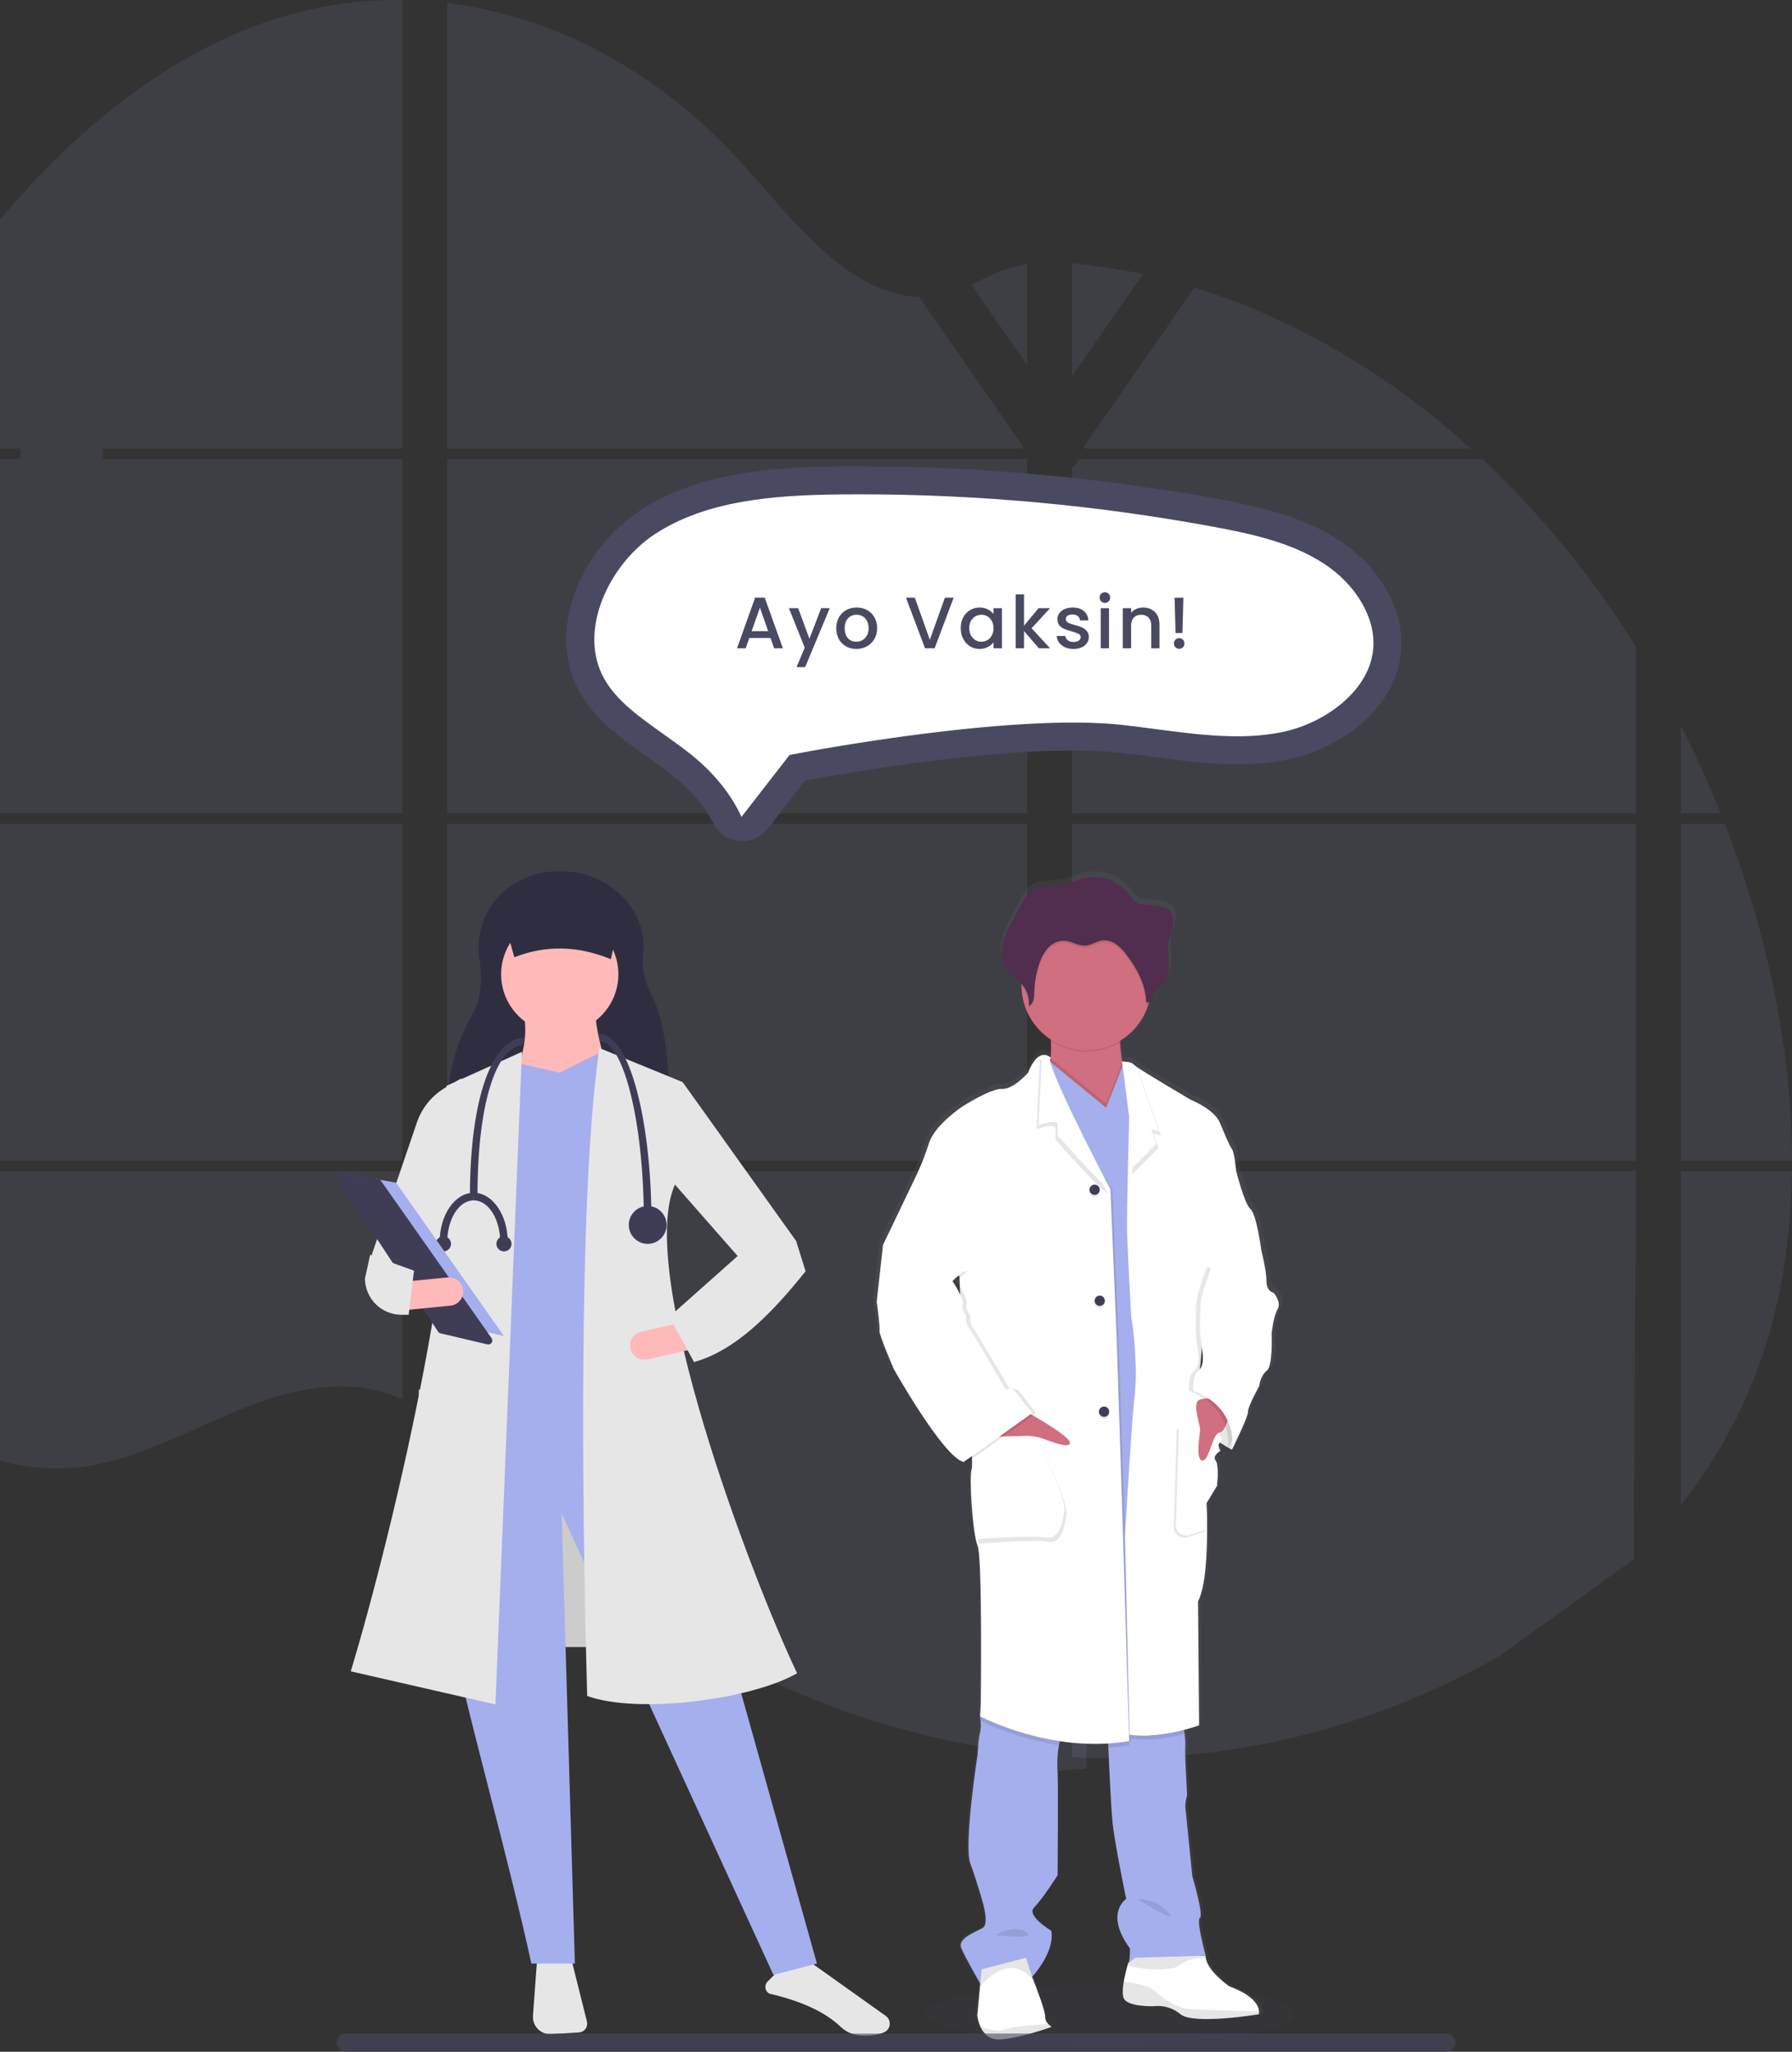 <svg width="788" height="902" viewBox="0 0 788 902" fill="none" xmlns="http://www.w3.org/2000/svg">
<rect x="0" y="0" width="788" height="902" fill="#333333" stroke="none"/>
<path opacity="0.1" d="M0 362.162V510.294H176.916V362.162H0ZM0 514.877V642.095C1.012 642.363 2.008 642.631 3.012 642.856C4.358 643.198 5.713 643.509 7.093 643.776L7.909 643.926C8.447 644.044 8.994 644.141 9.541 644.226C10.904 644.483 12.267 644.676 13.622 644.847C14.259 644.933 14.92 644.997 15.565 645.072L17.14 645.222C17.997 645.308 18.846 645.372 19.695 645.415C20.217 645.415 20.739 645.469 21.27 645.49C21.8 645.511 22.086 645.49 22.51 645.49H24.053C24.755 645.49 25.457 645.49 26.151 645.49H27.048C27.75 645.49 28.452 645.49 29.146 645.404H29.187C29.676 645.404 30.158 645.404 30.648 645.329C30.786 645.34 30.925 645.34 31.064 645.329C31.472 645.329 31.88 645.329 32.272 645.265C32.364 645.255 32.457 645.255 32.549 645.265C33.455 645.19 34.369 645.094 35.292 644.987C36.214 644.88 37.087 644.751 38.01 644.623L39.862 644.323C47.433 642.932 54.92 640.842 62.267 638.069C78.778 632.029 94.914 623.58 111.417 617.401C132.736 609.423 156.307 605.493 176.908 615.206V514.877H0ZM176.916 197.228V0.018C157.549 -0.262 138.234 2.707 119.44 8.853C74.64 23.62 34.41 55.649 0 96.556V197.217H8.905V201.79H0V357.578H176.916V201.79H45.331V197.206L176.916 197.228ZM404.206 130.609C393.123 130.095 382.104 125.501 372.13 118.38C353.081 104.791 337.851 83.781 320.841 66.069C285.501 29.156 241.672 6.872 196.708 1.346V197.228H449.243L449.872 196.36L404.206 130.609ZM427.215 125.255L451.61 160.39V116.014C443.399 117.374 436.25 120.533 427.215 125.212V125.255ZM451.61 673.686V514.877H399.587C399.456 514.202 399.309 513.517 399.146 512.832C399.301 513.517 399.44 514.202 399.579 514.877H196.708V629.716C198.634 631.59 200.536 633.571 202.421 635.563C204.456 637.748 206.478 639.957 208.486 642.192L210.51 644.387C211.481 645.458 212.469 646.529 213.448 647.546C215.412 649.623 217.39 651.68 219.382 653.714C220.378 654.742 221.379 655.752 222.385 656.745C238.327 672.73 255.142 687.158 272.695 699.911C276.629 702.792 280.604 705.565 284.603 708.274C287.264 710.073 289.943 711.837 292.642 713.564C296.691 716.156 300.772 718.655 304.885 721.06C342.81 743.396 382.913 758.72 424.048 766.594C433.178 768.357 442.349 769.749 451.561 770.77V673.664H452.377L451.61 673.686ZM196.708 201.79V357.578H451.61V201.79H196.708ZM196.708 362.14V510.294H451.61V362.162L196.708 362.14ZM471.395 115.799V165.38L502.524 120.543C492.207 118.309 481.831 116.728 471.395 115.799ZM471.395 362.162V510.294H719.31V362.162H471.395ZM718.437 685.433L719.31 514.877H471.395V772.494C487.363 773.365 503.356 773.111 519.304 771.734H519.582C527.2 771.091 534.782 770.177 542.329 768.992H542.5C582.775 762.841 622.154 749.04 659.402 728.021L718.437 685.433ZM767.138 386.492C766.197 383.636 765.231 380.78 764.241 377.925C762.396 372.57 760.454 367.366 758.446 362.172H739.102V510.294H788C787.959 468.337 779.863 425.503 767.138 386.492ZM739.102 514.877V661.585C752.871 644.269 764.518 624.448 772.892 601.788C782.972 574.492 787.584 544.958 787.967 514.866L739.102 514.877ZM739.102 318.995V357.546H756.634C751.32 344.294 745.467 331.425 739.102 318.995ZM570.969 144.873C569.679 144.22 568.382 143.567 567.084 142.946C553.401 136.311 539.417 130.796 525.214 126.433L477.565 195.032L476.634 196.35L477.247 197.217H646.833C623.213 175.892 597.746 158.321 570.969 144.873ZM651.812 201.79H474.871L471.395 205.955V357.578H501.879H719.31V284.117C699.649 252.923 676.957 225.244 651.812 201.79Z" fill="#A5AFED"/>
<path d="M285.396 610.864H184.145V724.082H285.396V610.864Z" fill="#CCCCCC"/>
<path d="M236.105 862.366L234.366 886.146C234.287 887.223 234.439 888.303 234.813 889.316C235.186 890.329 235.771 891.25 236.53 892.018C237.288 892.786 238.202 893.383 239.21 893.769C240.218 894.154 241.297 894.32 242.374 894.255L254.588 893.515C255.154 893.481 255.706 893.322 256.204 893.051C256.701 892.779 257.133 892.401 257.468 891.944C257.804 891.487 258.034 890.961 258.143 890.405C258.252 889.848 258.238 889.275 258.1 888.725L251.32 861.605L236.105 862.366Z" fill="#E6E6E6"/>
<path d="M338.273 876.428C352.648 879.791 362.917 884.571 369.663 891.04C372.066 893.326 375.209 894.674 378.522 894.837C382.753 895.06 386.212 894.585 388.812 893.424H388.812C389.478 893.13 390.053 892.664 390.478 892.073C390.903 891.482 391.162 890.788 391.228 890.064C391.307 889.327 391.187 888.583 390.882 887.909C390.576 887.235 390.096 886.654 389.49 886.228L355.396 861.97L340.914 867.763L337.536 871.141C337.17 871.507 336.894 871.953 336.73 872.443C336.566 872.934 336.517 873.456 336.589 873.968C336.66 874.48 336.849 874.969 337.141 875.396C337.434 875.823 337.821 876.176 338.273 876.428H338.273Z" fill="#E6E6E6"/>
<path d="M294.033 488.161L196.58 487.258C196.825 473.064 200.128 459.126 207.347 446.653C212.088 438.461 211.985 429.546 210.843 422.036C209.079 410.445 213.18 398.586 222.291 391.208C229.253 385.56 238.041 382.652 246.998 383.033L248.891 383.112C255.055 383.368 261.055 385.169 266.342 388.348C271.628 391.528 276.032 395.985 279.147 401.31C282.313 406.994 283.59 413.538 282.793 419.996C282.176 426.072 283.654 432.21 287.111 438.407C293.075 452.014 294.367 469.425 294.033 488.161Z" fill="#2F2E41"/>
<path d="M359.235 863.235L340.109 868.224L246.972 665.32L252.793 863.235H233.667C213.23 770.121 176.331 662.659 192.92 628.731L291.877 622.91L359.235 863.235Z" fill="#A5AFED"/>
<path d="M246.14 454.1C260.377 454.1 271.919 442.559 271.919 428.322C271.919 414.084 260.377 402.543 246.14 402.543C231.903 402.543 220.361 414.084 220.361 428.322C220.361 442.559 231.903 454.1 246.14 454.1Z" fill="#FFB9B9"/>
<path d="M268.593 475.721L226.183 473.227C230.339 463.687 231.999 454.501 230.34 445.785H261.94C261.869 452.477 265.199 464.054 268.593 475.721Z" fill="#FFB9B9"/>
<path d="M295.203 630.394L202.067 637.047L211.63 471.979L227.846 467.406L246.14 471.563L264.435 462.416L276.077 466.574L295.203 630.394Z" fill="#A5AFED"/>
<path d="M217.866 749.309L154.251 734.757C173.167 672.028 207.246 528.525 196.246 477.385L229.508 462.416L217.866 749.309Z" fill="#E6E6E6"/>
<path d="M187.098 568.026L162.982 553.058L183.549 492.823C185.843 486.607 190.236 481.389 195.97 478.069L202.898 474.058L198.74 534.763L187.098 568.026Z" fill="#E6E6E6"/>
<path d="M350.504 735.588C330.425 747.205 280.236 753.68 258.199 745.567C256.577 688.891 253.397 528.577 263.604 460.753L300.193 475.721L296.867 520.626C279.374 559.04 330.169 692.836 350.504 735.588Z" fill="#E6E6E6"/>
<path d="M347.593 560.542L325.14 553.058L295.203 518.963L300.193 475.721L350.087 545.574L347.593 560.542Z" fill="#E6E6E6"/>
<path d="M277.226 592.91C277.594 594.522 278.585 595.922 279.984 596.804C281.382 597.687 283.074 597.978 284.687 597.615L303.746 593.299L300.991 581.133L281.932 585.449C280.319 585.814 278.917 586.806 278.034 588.205C277.152 589.604 276.861 591.296 277.226 592.91Z" fill="#FFB9B9"/>
<path d="M268.593 421.669C254.274 415.781 240.132 415.355 226.182 420.837L220.361 400.048H273.582L268.593 421.669Z" fill="#2F2E41"/>
<path d="M294.371 578.837L305.182 598.794C323.365 593.723 339.123 577.735 354.244 558.879L350.087 545.574L324.308 552.226L294.371 578.837Z" fill="#E6E6E6"/>
<path d="M286.472 537.674H283.145C283.145 490.628 273.459 457.843 264.019 457.843L263.188 454.516C271.653 454.516 277.05 468.161 280.087 479.608C284.204 495.127 286.472 515.748 286.472 537.674Z" fill="#3F3D56"/>
<path d="M209.967 526.032H206.641C206.641 482.945 216.394 456.179 230.756 456.179L229.925 459.506C219.991 459.506 209.967 480.076 209.967 526.032Z" fill="#3F3D56"/>
<path d="M284.809 546.821C289.402 546.821 293.125 543.098 293.125 538.505C293.125 533.913 289.402 530.189 284.809 530.189C280.216 530.189 276.493 533.913 276.493 538.505C276.493 543.098 280.216 546.821 284.809 546.821Z" fill="#3F3D56"/>
<path d="M196.661 545.989H193.335C193.335 534.068 200.05 524.368 208.303 524.368V527.695C201.884 527.695 196.661 535.902 196.661 545.989Z" fill="#3F3D56"/>
<path d="M223.272 545.989H219.946C219.946 535.902 214.723 527.695 208.304 527.695V524.368C216.557 524.368 223.272 534.068 223.272 545.989Z" fill="#3F3D56"/>
<path d="M221.61 550.147C223.447 550.147 224.936 548.658 224.936 546.821C224.936 544.984 223.447 543.495 221.61 543.495C219.772 543.495 218.283 544.984 218.283 546.821C218.283 548.658 219.772 550.147 221.61 550.147Z" fill="#3F3D56"/>
<path d="M194.999 550.147C196.836 550.147 198.325 548.658 198.325 546.821C198.325 544.984 196.836 543.495 194.999 543.495C193.162 543.495 191.673 544.984 191.673 546.821C191.673 548.658 193.162 550.147 194.999 550.147Z" fill="#3F3D56"/>
<path d="M153.42 516.234L174.174 519.94L221.609 587.388L196.409 581.458L153.42 516.234Z" fill="#A5AFED"/>
<path d="M149.739 515.408C149.422 515.413 149.113 515.502 148.843 515.667C148.574 515.833 148.353 516.067 148.205 516.347C148.057 516.626 147.987 516.94 148.002 517.256C148.017 517.572 148.117 517.878 148.29 518.143L192.63 585.418C192.878 585.794 193.26 586.061 193.698 586.164L214.329 591.017C214.676 591.099 215.041 591.073 215.374 590.943C215.706 590.813 215.992 590.585 216.192 590.289C216.392 589.993 216.498 589.643 216.494 589.286C216.491 588.929 216.379 588.581 216.174 588.288L167.491 519.068C167.359 518.879 167.191 518.718 166.997 518.595C166.802 518.471 166.586 518.387 166.359 518.347L150.071 515.438C149.961 515.418 149.85 515.408 149.739 515.408Z" fill="#3F3D56"/>
<path d="M177.398 563.509L178.631 575.922L198.077 573.991C199.723 573.828 201.237 573.017 202.285 571.738C203.333 570.458 203.831 568.815 203.667 567.169C203.504 565.523 202.693 564.009 201.414 562.961C200.135 561.912 198.491 561.415 196.845 561.579L177.398 563.509Z" fill="#FFB9B9"/>
<path d="M160.488 562.071C160.517 566.304 162.216 570.353 165.218 573.338C168.219 576.323 172.278 578 176.51 578.005H179.708L182.036 558.606L162.761 551.667L160.488 562.071Z" fill="#E6E6E6"/>
<path d="M561.895 566.694C561.895 566.694 558.606 566.235 558.606 561.451C558.606 556.668 556.252 547.711 556.252 547.711C556.252 547.711 554.215 532.126 551.402 529.655C548.589 527.185 544.975 512.676 544.975 512.676C544.975 512.676 544.357 504.805 543.097 503.11C541.836 501.416 540.133 497.267 537.621 491.348C535.108 485.43 524.657 481.373 524.657 481.373C524.657 481.373 505.716 470.388 500.349 466.806C499.858 466.51 499.399 466.163 498.98 465.771C498.045 464.553 493.971 464.528 493.971 464.528C493.545 461.831 493.136 458.743 493.003 455.946C493.003 455.646 493.003 455.345 493.003 455.045C498.988 451.507 503.496 445.929 505.699 439.335C505.8 439.017 505.883 438.692 505.975 438.366C506.341 438.253 506.679 438.064 506.967 437.811C507.255 437.557 507.486 437.246 507.644 436.897C508.12 435.82 508.137 434.568 508.738 433.558C509.439 432.373 510.775 431.738 511.826 430.853C514.481 428.591 515.166 424.793 515.04 421.346C514.957 418.541 514.506 415.719 514.681 412.94C514.681 412.706 514.681 412.472 514.731 412.238C514.782 411.829 514.84 411.404 514.915 411.003C515.324 408.933 516.217 406.979 516.718 404.926C517.219 402.872 517.269 400.56 516.1 398.79C514.389 396.194 510.825 395.677 507.694 395.451C504.147 395.151 501.016 395.535 498.704 392.588C497.643 391.049 496.448 389.608 495.131 388.281C494.664 387.847 490.123 385.067 490.123 384.892C485.68 382.826 480.639 382.437 475.932 383.798C473.57 384.483 471.357 385.601 468.962 386.161C463.82 387.379 457.893 386.06 453.519 389.007C451.081 390.677 449.62 393.339 448.251 395.919C447.138 398.045 446.009 400.173 444.862 402.305C443.009 405.802 441.139 409.358 440.363 413.232C440.2 414.078 440.097 414.934 440.054 415.794C440.054 416.103 440.054 416.412 440.054 416.721C440.054 416.855 440.054 416.988 440.054 417.122C440.054 417.406 440.054 417.689 440.104 417.956C440.154 418.224 440.104 418.299 440.163 418.474C440.221 418.649 440.238 419.042 440.288 419.309C440.338 419.576 440.438 420.052 440.538 420.411C440.538 420.569 440.638 420.72 440.688 420.878C440.738 421.037 440.872 421.437 440.981 421.713C441.089 421.988 441.097 422.005 441.164 422.147C441.289 422.439 441.44 422.723 441.59 422.982C441.657 423.09 441.707 423.199 441.774 423.307C442.003 423.698 442.259 424.072 442.542 424.426C444.32 426.655 446.957 428.074 448.902 430.161C448.902 430.244 448.902 430.328 448.902 430.411C448.902 430.636 448.902 430.862 448.902 431.096C449.021 435.75 450.276 440.305 452.557 444.364C454.839 448.423 458.077 451.864 461.991 454.385C461.991 454.703 462.033 455.028 462.05 455.354C462.213 457.829 462.182 460.313 461.958 462.783C461.617 462.384 461.192 462.065 460.712 461.852C460.233 461.638 459.711 461.534 459.187 461.548C458.828 461.53 458.469 461.561 458.118 461.639L458.043 461.581V461.656C456.207 462.107 453.944 464.018 451.782 469.453C451.782 469.453 445.204 476.865 440.196 476.556C435.187 476.248 422.507 484.278 422.507 484.278C422.507 484.278 410.136 492.3 407.482 500.481C405.998 505.121 404.216 509.66 402.148 514.071L386.813 545.558L384 570.6C384 570.6 385.561 581.711 385.252 583.414C384.943 585.117 391.671 600.393 391.671 600.393C391.671 600.393 413.901 639.443 422.983 641.446L423.634 640.995C424.025 641.192 424.436 641.344 424.861 641.446L426.731 640.136C426.847 641.603 426.797 643.079 426.581 644.535C425.337 648.4 427.057 673.559 429.244 678.493C431.431 683.426 430.655 748.12 430.655 748.12L430.346 753.821C430.346 753.821 430.346 754.005 430.421 754.322L430.346 755.674L430.571 755.791C430.805 757.605 430.729 759.446 430.346 761.234C429.561 763.738 429.244 770.809 429.244 770.809C429.244 770.809 422.983 810.777 425.955 818.807C428.927 826.838 431.439 835.636 431.439 835.636C431.439 835.636 434.57 845.653 431.59 847.323C428.609 848.992 420.17 851.956 421.89 856.121C423.476 859.978 429.494 870.312 430.388 871.823L430.312 872.658L429.085 885.955C429.284 887.711 429.76 889.424 430.496 891.031C431.84 893.935 434.444 896.932 439.42 896.607C440.254 896.548 441.214 896.456 442.158 896.331C451.248 895.104 462.434 891.047 462.434 891.047C461.854 890.68 461.324 890.239 460.856 889.737C460.409 889.304 460.055 888.785 459.816 888.211C459.576 887.636 459.456 887.02 459.462 886.398C459.596 883.968 455.063 872.44 453.928 869.594L453.669 868.96C453.669 868.96 464.003 858.149 462.284 848.583C462.284 848.583 450.847 841.905 454.612 838.232C458.377 834.559 465.105 824.041 465.105 824.041C465.105 824.041 465.414 784.682 465.105 778.814C464.783 774.732 464.977 770.626 465.681 766.593C465.806 765.992 465.957 765.399 466.115 764.807C471.326 765.593 476.589 765.992 481.859 766C483.784 766 485.732 765.962 487.702 765.884C487.702 766.44 487.727 767.041 487.777 767.687C488.211 777.437 489.021 794.541 489.68 800.893C490.615 809.992 495.782 834.542 495.782 834.542C495.782 834.542 485.924 840.862 497.502 856.463C497.502 856.463 497.502 862.106 496.734 862.933C495.914 865.61 495.253 868.333 494.756 871.088C494.272 874.018 494.071 876.998 494.856 878.534C496.734 882.224 508.003 881.923 508.003 881.923C508.094 881.902 508.186 881.888 508.279 881.882C510.406 881.657 512.556 881.858 514.605 882.475C516.653 883.091 518.558 884.11 520.207 885.471C524.49 888.91 540.734 887.408 549.541 886.306C552.988 885.863 555.292 885.471 555.292 885.471C555.403 885.081 555.443 884.673 555.409 884.269C555.317 882.107 553.623 877.366 542.137 873.133C542.137 873.133 531.335 865.871 531.485 859.543H531.243H529.999C530.784 859.518 531.335 859.518 531.335 859.518C531.335 859.518 527.103 844.084 528.831 842.823C530.558 841.563 525.383 824.459 525.383 824.459C525.383 824.459 522.42 795.743 522.253 793.74C522.264 792.013 522.528 790.297 523.037 788.647L522.253 772.896C522.253 772.896 522.102 767.662 522.253 765.959C522.236 764.481 522.119 763.005 521.902 761.543C521.827 760.959 521.752 760.349 521.668 759.748C525.717 758.721 528.346 757.778 528.346 757.778L527.879 702.976C531.318 696.298 531.952 681.64 531.936 671.255C531.936 664.577 531.635 659.636 531.635 659.636L536.335 651.964C536.335 651.964 537.42 642.782 535.701 640.77C534.941 639.86 535.283 638.917 535.909 638.141C536.239 637.871 536.587 637.625 536.953 637.406C536.912 637.348 536.875 637.286 536.844 637.222C537.172 636.948 537.521 636.7 537.888 636.479C537.888 636.479 536.218 633.892 537.712 632.798C539.115 633.75 540.367 634.509 541.319 635.052C541.252 635.661 541.185 636.012 541.185 636.012L541.586 635.177C542.504 635.695 543.063 636.012 543.063 636.012C543.063 636.012 550.426 621.345 550.267 619.192C550.108 617.038 555.276 607.922 555.276 607.922C555.276 607.922 555.902 603.131 558.723 601.127C561.545 599.124 560.91 584.608 560.91 584.608C560.91 584.608 561.695 577.045 563.573 573.964C565.451 570.884 561.895 566.694 561.895 566.694ZM421.021 560.258L421.163 563.755C420.329 562.411 419.728 561.451 419.728 561.451L421.021 560.258Z" fill="url(#paint0_linear)"/>
<path d="M466.909 762.954C466.35 764.337 465.925 765.771 465.64 767.236C464.944 771.248 464.75 775.33 465.064 779.39C465.373 785.233 465.064 824.392 465.064 824.392C465.064 824.392 458.461 834.835 454.771 838.516C451.082 842.197 462.284 848.808 462.284 848.808C463.954 858.333 453.836 869.085 453.836 869.085C443.552 856.647 431.114 872.148 431.114 872.148C431.114 872.148 424.353 860.462 422.666 856.288C420.98 852.114 429.269 849.234 432.183 847.531C435.096 845.828 432.032 835.845 432.032 835.845C432.032 835.845 429.578 827.088 426.657 819.099C423.735 811.111 429.879 771.351 429.879 771.351C429.879 771.351 430.196 764.281 430.956 761.818C431.335 760.041 431.411 758.212 431.181 756.409C431.131 755.8 431.073 755.299 431.031 754.948C430.989 754.598 430.956 754.447 430.956 754.447L431.072 754.247L435.246 746.467C435.246 746.467 468.912 758.054 466.909 762.954Z" fill="#A5AFED"/>
<path d="M530.182 859.711C530.182 859.711 522.669 859.552 518.662 863.05C514.656 866.547 495.289 863.818 496.124 863.05C496.959 862.282 496.884 856.605 496.884 856.605C485.523 841.087 495.214 834.793 495.214 834.793C495.214 834.793 490.147 810.376 489.229 801.319C488.586 795 487.793 777.946 487.367 768.288C487.184 764.114 487.075 761.234 487.075 761.234L496.274 759.406L497.468 759.172L519.856 754.673C519.856 754.673 520.474 758.847 520.891 762.261C521.102 763.718 521.217 765.188 521.234 766.66C521.092 768.33 521.234 773.564 521.234 773.564L522.001 789.224C521.506 790.867 521.247 792.574 521.234 794.291C521.392 796.294 524.305 824.851 524.305 824.851C524.305 824.851 529.372 841.897 527.644 843.124C525.917 844.351 530.182 859.711 530.182 859.711Z" fill="#A5AFED"/>
<path opacity="0.1" d="M477.734 471.49H453.993V495.23H477.734V471.49Z" fill="#A5AFED"/>
<path opacity="0.1" d="M477.734 530.048H453.993V553.788H477.734V530.048Z" fill="#A5AFED"/>
<path opacity="0.1" d="M477.734 588.598H453.993V612.338H477.734V588.598Z" fill="#A5AFED"/>
<path opacity="0.1" d="M477.734 647.156H453.993V670.897H477.734V647.156Z" fill="#A5AFED"/>
<path opacity="0.1" d="M477.734 705.714H453.993V729.455H477.734V705.714Z" fill="#A5AFED"/>
<path opacity="0.1" d="M453.993 779.574V764.264H477.725V777.395L453.993 779.574Z" fill="#A5AFED"/>
<path opacity="0.1" d="M488.245 898.276C533.167 898.276 569.584 892.427 569.584 885.212C569.584 877.997 533.167 872.148 488.245 872.148C443.323 872.148 406.906 877.997 406.906 885.212C406.906 892.427 443.323 898.276 488.245 898.276Z" fill="#494961"/>
<path d="M543.497 629.668L541.694 637.348C541.694 637.348 527.252 629.96 524.656 620.611C522.06 611.261 529.005 607.697 529.005 607.697L542.47 613.39L543.497 629.668Z" fill="white"/>
<path opacity="0.1" d="M543.497 629.668L541.694 637.348C541.694 637.348 527.252 629.96 524.656 620.611C522.06 611.261 529.005 607.697 529.005 607.697L542.47 613.39L543.497 629.668Z" fill="black"/>
<path d="M462.45 891.039C462.45 891.039 449.094 895.947 439.912 896.565C435.037 896.891 432.474 893.902 431.155 891.022C430.439 889.434 429.971 887.745 429.77 886.014L430.98 872.783L431.614 865.746L451.123 860.67L453.886 869.127L454.144 869.761C455.246 872.591 459.704 884.06 459.57 886.456C459.56 887.076 459.675 887.691 459.909 888.265C460.142 888.839 460.49 889.36 460.931 889.795C461.383 890.272 461.893 890.69 462.45 891.039Z" fill="white"/>
<path d="M553.639 884.311C553.673 884.715 553.634 885.123 553.522 885.513C553.522 885.513 524.956 890.271 519.113 885.513C517.471 884.123 515.556 883.091 513.492 882.483C511.428 881.875 509.26 881.704 507.126 881.982C507.126 881.982 496.074 882.282 494.229 878.643C493.461 877.115 493.661 874.152 494.137 871.238C494.623 868.498 495.27 865.789 496.074 863.125L496.516 862.774L499.146 860.662L529.932 859.752H530.165C530.015 866.046 540.608 873.267 540.608 873.267C551.886 877.441 553.547 882.157 553.639 884.311Z" fill="white"/>
<path opacity="0.1" d="M553.647 884.311C553.677 884.716 553.634 885.123 553.522 885.513C553.522 885.513 524.957 890.271 519.122 885.513C517.478 884.122 515.562 883.089 513.497 882.481C511.431 881.873 509.261 881.703 507.126 881.982C507.126 881.982 496.066 882.282 494.221 878.643C493.461 877.115 493.653 874.152 494.129 871.23C498.386 871.656 505.106 872.716 507.744 875.254C511.734 879.093 518.496 882.933 522.636 883.242C525.908 883.443 545.367 884.06 553.647 884.311Z" fill="black"/>
<path opacity="0.1" d="M462.449 891.039C462.449 891.039 449.093 895.947 439.911 896.565C435.036 896.891 432.473 893.902 431.154 891.022C434.56 892.166 439.277 893.359 441.756 892.266C444.694 890.955 455.112 890.121 460.955 889.762C461.396 890.25 461.898 890.68 462.449 891.039Z" fill="black"/>
<path d="M482.266 495.455C471.248 491.173 457.074 477.024 460.613 470.413C461.395 468.743 461.862 466.943 461.99 465.104C462.218 462.606 462.251 460.094 462.09 457.591C461.842 453.489 461.349 449.405 460.613 445.362C460.613 445.362 495.013 446.138 493.01 451.205C492.426 452.699 492.325 455.279 492.492 458.159C492.659 461.038 493.068 464.319 493.502 467.082C494.095 470.864 494.704 473.76 494.704 473.76C494.704 473.76 492.592 476.707 491.365 476.865C490.138 477.024 498.077 501.591 482.266 495.455Z" fill="#CF6F80"/>
<path opacity="0.1" d="M454.111 869.719L453.852 870.003C443.568 857.565 431.13 873.075 431.13 873.075L430.946 872.741L431.581 865.704L451.089 860.629L453.852 869.085L454.111 869.719Z" fill="black"/>
<path opacity="0.1" d="M530.182 860.629C530.182 860.629 522.669 860.478 518.662 864.018C514.655 867.557 495.289 864.777 496.124 864.018C496.367 863.632 496.516 863.195 496.558 862.741L499.187 860.629L529.973 859.719C530.09 860.303 530.182 860.629 530.182 860.629Z" fill="black"/>
<path opacity="0.1" d="M493.01 451.23C492.426 452.724 492.326 455.304 492.493 458.184C487.885 460.958 482.588 462.377 477.21 462.277C471.832 462.176 466.592 460.561 462.091 457.616C461.842 453.514 461.349 449.43 460.613 445.387C460.613 445.387 495.014 446.163 493.01 451.23Z" fill="black"/>
<path d="M506.291 432.799C506.382 440.372 503.46 447.672 498.169 453.092C492.877 458.511 485.65 461.607 478.076 461.698C470.502 461.789 463.203 458.867 457.783 453.576C452.363 448.284 449.268 441.057 449.177 433.483C449.177 433.249 449.177 433.032 449.177 432.799C449.177 425.223 452.186 417.957 457.543 412.6C462.9 407.243 470.166 404.233 477.742 404.233C485.318 404.233 492.584 407.243 497.941 412.6C503.298 417.957 506.308 425.223 506.308 432.799H506.291Z" fill="#CF6F80"/>
<path opacity="0.1" d="M482.266 495.455C471.248 491.173 457.074 477.024 460.613 470.413C461.395 468.743 461.862 466.943 461.99 465.104L477.074 477.508L486.407 485.163L493.502 467.107C494.095 470.889 494.704 473.785 494.704 473.785C494.704 473.785 492.592 476.732 491.365 476.89C490.138 477.049 498.077 501.591 482.266 495.455Z" fill="black"/>
<path d="M521.275 550.274L508.679 761.885L492.251 762.962L449.703 640.261L456.682 494.587L458.159 463.81L477.075 479.345L486.407 486.999L493.712 468.409L507.293 480.246L521.275 550.274Z" fill="#A5AFED"/>
<path opacity="0.1" d="M466.907 762.954C466.349 764.337 465.924 765.771 465.638 767.236C453.673 765.394 442.052 761.767 431.163 756.476L430.938 756.359L431.013 755.015V754.314L435.186 746.534C435.186 746.534 468.911 758.054 466.907 762.954Z" fill="black"/>
<path opacity="0.1" d="M496.549 767.269C493.493 767.792 490.411 768.146 487.317 768.33C487.133 764.156 487.024 761.276 487.024 761.276L496.274 759.406L496.549 767.269Z" fill="black"/>
<path opacity="0.1" d="M520.924 762.261C514.989 763.805 505.815 765.541 497.618 764.456L497.501 759.172L519.889 754.673C519.889 754.673 520.482 758.813 520.924 762.261Z" fill="black"/>
<path opacity="0.1" d="M497.468 765.425C463.243 771.268 431.898 754.514 431.898 754.514L432.198 748.838C432.198 748.838 432.974 684.486 430.821 679.553C428.667 674.62 426.989 649.635 428.208 645.821C429.427 642.006 423.759 584.407 423.759 584.407L422.84 561.034L389.208 547.369L404.234 516.041C406.263 511.649 408.008 507.132 409.459 502.518C412.072 494.379 424.201 486.39 424.201 486.39C424.201 486.39 436.639 478.41 441.556 478.71C446.472 479.011 452.917 471.648 452.917 471.648C457.675 459.519 461.982 464.97 461.982 464.97C461.982 465.555 461.982 464.97 461.749 466.765C460.079 480.079 488.745 522.151 489.154 522.902L491.917 589.399L494.68 673.551L497.468 765.425Z" fill="black"/>
<path d="M496.549 765.425C462.324 771.268 430.971 754.514 430.971 754.514L431.28 748.838C431.28 748.838 432.048 684.486 429.894 679.553C427.74 674.62 426.062 649.61 427.29 645.762C428.517 641.914 422.815 584.374 422.815 584.374L421.889 561.001L388.265 547.336L403.29 516.007C405.315 511.617 407.06 507.103 408.516 502.493C411.129 494.379 423.299 486.382 423.299 486.382C423.299 486.382 435.737 478.401 440.646 478.702C445.554 479.002 452.032 471.648 452.032 471.648C456.798 459.519 462.049 464.97 462.049 464.97C462.049 465.555 461.548 465.805 461.815 466.765C465.488 479.679 487.893 522.151 488.302 522.902L491.065 589.399L493.77 673.593L496.549 765.425Z" fill="white"/>
<path opacity="0.1" d="M487.326 524.78C483.644 523.245 464.144 500.982 464.144 500.982V495.915C463.435 494.245 459.211 495.263 455.797 496.432L457.266 465.655L458.936 467.04C462.583 479.946 486.925 524.038 487.326 524.78Z" fill="black"/>
<path d="M488.252 522.944C484.562 521.4 465.062 499.145 465.062 499.145V494.07C464.353 492.4 460.137 493.419 456.715 494.587L458.159 463.843L459.829 465.22C463.51 478.109 487.843 522.193 488.252 522.944Z" fill="white"/>
<path opacity="0.1" d="M431.898 633.967C432.357 633.967 455.697 631.513 455.697 631.513C455.697 631.513 469.829 659.31 468.903 666.063C467.976 672.817 466.298 678.81 460.613 677.75C454.929 676.69 430.02 678.585 430.02 678.585L431.898 633.967Z" fill="black"/>
<path d="M430.971 632.122C431.438 632.122 454.778 629.668 454.778 629.668C454.778 629.668 468.902 657.507 467.984 664.185C467.066 670.863 465.371 676.932 459.695 675.872C454.019 674.812 429.093 676.707 429.093 676.707L430.971 632.122Z" fill="white"/>
<path d="M448.559 619.108C448.559 619.108 469.979 630.628 470.438 634.134C470.897 637.64 459.536 632.598 457.082 631.98C455.466 631.596 453.822 631.339 452.165 631.212L435.796 631.655L448.559 619.108Z" fill="#CF6F80"/>
<path opacity="0.1" d="M481.341 526.216C482.585 526.216 483.595 525.207 483.595 523.963C483.595 522.718 482.585 521.709 481.341 521.709C480.096 521.709 479.087 522.718 479.087 523.963C479.087 525.207 480.096 526.216 481.341 526.216Z" fill="black"/>
<path d="M481.341 525.298C482.585 525.298 483.595 524.289 483.595 523.044C483.595 521.799 482.585 520.79 481.341 520.79C480.096 520.79 479.087 521.799 479.087 523.044C479.087 524.289 480.096 525.298 481.341 525.298Z" fill="#3F3D56"/>
<path opacity="0.1" d="M485.488 623.783C486.733 623.783 487.742 622.774 487.742 621.529C487.742 620.284 486.733 619.275 485.488 619.275C484.243 619.275 483.234 620.284 483.234 621.529C483.234 622.774 484.243 623.783 485.488 623.783Z" fill="black"/>
<path d="M485.488 622.856C486.733 622.856 487.742 621.847 487.742 620.602C487.742 619.358 486.733 618.349 485.488 618.349C484.243 618.349 483.234 619.358 483.234 620.602C483.234 621.847 484.243 622.856 485.488 622.856Z" fill="#3F3D56"/>
<path opacity="0.1" d="M483.594 575C484.838 575 485.848 573.99 485.848 572.746C485.848 571.501 484.838 570.492 483.594 570.492C482.349 570.492 481.34 571.501 481.34 572.746C481.34 573.99 482.349 575 483.594 575Z" fill="black"/>
<path d="M483.594 574.081C484.838 574.081 485.848 573.072 485.848 571.827C485.848 570.583 484.838 569.574 483.594 569.574C482.349 569.574 481.34 570.583 481.34 571.827C481.34 573.072 482.349 574.081 483.594 574.081Z" fill="#3F3D56"/>
<path d="M535.55 630.745C535.55 630.745 537.086 633.049 535.55 634.084C534.014 635.119 535.701 637.773 535.701 637.773C535.701 637.773 531.869 640.01 533.555 642.039C535.241 644.067 534.173 653.175 534.173 653.175L529.565 660.846C529.565 660.846 529.841 665.763 529.857 672.407C529.857 682.775 529.248 697.35 525.875 703.995L526.326 758.513C526.326 758.513 510.19 764.414 496.684 762.611L494.681 675.129C494.681 675.129 497.602 625.519 498.679 616.003C499.309 611.062 499.566 606.081 499.447 601.102C499.447 601.102 498.988 586.21 497.444 579.307C497.444 579.307 495.774 549.356 495.607 541.067C495.532 537.102 495.741 525.532 495.974 514.53C496.233 502.501 496.525 491.156 496.525 491.156L493.479 467.04C493.479 467.04 496.525 466.74 497.444 467.959C497.855 468.343 498.302 468.687 498.779 468.985C504.047 472.541 522.628 483.477 522.628 483.477C522.628 483.477 532.912 487.567 535.375 493.427C537.838 499.287 539.549 503.444 540.743 505.114C541.936 506.783 542.587 514.63 542.587 514.63C542.587 514.63 546.127 529.071 548.89 531.517C551.653 533.963 553.639 549.489 553.639 549.489L529.223 568.689C529.223 568.689 527.077 600.627 526.618 601.862C526.159 603.098 535.55 630.745 535.55 630.745Z" fill="white"/>
<path d="M536.477 630.745C536.477 630.745 538.004 633.049 536.477 634.084C534.949 635.119 536.618 637.773 536.618 637.773C536.618 637.773 532.787 640.01 534.473 642.039C536.159 644.067 535.091 653.175 535.091 653.175L530.5 660.846C530.5 660.846 530.775 665.763 530.8 672.407C530.8 682.775 530.191 697.35 526.818 703.995L527.278 758.513C527.278 758.513 511.142 764.414 497.635 762.611L495.64 675.129C495.64 675.129 498.554 625.519 499.639 616.003C500.27 611.063 500.524 606.081 500.398 601.102C500.398 601.102 499.939 586.21 498.403 579.307C498.403 579.307 496.734 549.356 496.558 541.067C496.483 537.102 496.692 525.532 496.926 514.53C497.185 502.501 497.477 491.156 497.477 491.156L493.453 466.715C493.453 466.715 497.477 466.715 498.403 467.959C498.811 468.347 499.258 468.691 499.739 468.985C504.998 472.541 523.58 483.477 523.58 483.477C523.58 483.477 533.839 487.567 536.343 493.427C538.847 499.287 540.517 503.444 541.71 505.114C542.904 506.783 543.555 514.63 543.555 514.63C543.555 514.63 547.095 529.071 549.858 531.517C552.621 533.963 554.616 549.489 554.616 549.489L530.199 568.689C530.199 568.689 528.054 600.627 527.586 601.862C527.119 603.098 536.477 630.745 536.477 630.745Z" fill="white"/>
<path opacity="0.1" d="M507.234 498.244L509.446 504.671L497.835 516.358C498.094 504.329 498.386 492.985 498.386 492.985L494.362 468.551C494.362 468.551 498.386 468.551 499.312 469.795C499.72 470.184 500.168 470.528 500.648 470.822L510.515 499.279L507.234 498.244Z" fill="black"/>
<path d="M506.291 496.399L508.503 502.818L496.9 514.505C497.15 502.476 497.451 491.131 497.451 491.131L493.419 466.69C493.419 466.69 497.451 466.69 498.369 467.933C498.778 468.32 499.226 468.664 499.705 468.96L509.63 497.442L506.291 496.399Z" fill="white"/>
<path opacity="0.1" d="M506.291 432.799C506.294 435.806 505.821 438.796 504.888 441.655C504.731 441.682 504.571 441.676 504.416 441.639C504.261 441.601 504.115 441.533 503.987 441.438C503.762 433.925 500.072 426.863 495.522 420.862C494.243 419.051 492.695 417.447 490.931 416.103C489.146 414.764 486.926 414.136 484.704 414.342C482.2 414.684 479.988 416.387 477.458 416.604C474.119 416.88 471.131 414.567 467.817 414.459C466.469 414.47 465.14 414.769 463.917 415.337C462.695 415.904 461.608 416.726 460.73 417.748C458.987 419.803 457.693 422.2 456.932 424.785C455.619 428.707 454.904 432.804 454.811 436.939C454.77 439.276 454.544 442.206 452.374 443.058C452.538 441.34 452.343 439.607 451.801 437.969C451.26 436.33 450.383 434.823 449.227 433.542L449.177 433.483C449.177 433.249 449.177 433.032 449.177 432.799C449.177 425.223 452.186 417.957 457.543 412.6C462.9 407.243 470.166 404.233 477.742 404.233C485.318 404.233 492.584 407.243 497.941 412.6C503.298 417.957 506.308 425.223 506.308 432.799H506.291Z" fill="black"/>
<path d="M489.596 387.446C485.259 385.406 480.325 385.02 475.723 386.361C473.41 387.045 471.232 388.156 468.886 388.715C463.877 389.925 458.034 388.615 453.735 391.545C451.348 393.214 449.912 395.852 448.576 398.423L445.237 404.776C443.418 408.257 441.581 411.796 440.821 415.628C440.062 419.459 440.521 423.75 442.95 426.838C444.711 429.075 447.333 430.486 449.252 432.598C450.406 433.886 451.28 435.398 451.821 437.04C452.361 438.682 452.555 440.419 452.391 442.139C454.562 441.305 454.779 438.358 454.829 436.021C454.922 431.886 455.637 427.789 456.949 423.867C457.711 421.282 459.004 418.885 460.747 416.83C461.625 415.807 462.712 414.983 463.934 414.415C465.156 413.846 466.486 413.545 467.834 413.532C471.173 413.649 474.17 415.961 477.476 415.678C479.98 415.469 482.2 413.766 484.721 413.424C486.944 413.213 489.165 413.842 490.949 415.185C492.713 416.524 494.26 418.129 495.531 419.943C500.089 425.953 503.787 432.982 504.004 440.52C504.948 441.205 506.308 440.303 506.776 439.234C507.243 438.166 507.26 436.914 507.853 435.895C508.537 434.718 509.848 434.084 510.874 433.199C513.479 430.954 514.13 427.172 514.03 423.741C513.93 420.311 513.262 416.83 513.913 413.457C514.305 411.395 515.19 409.45 515.674 407.405C516.158 405.36 516.217 403.064 515.073 401.303C513.404 398.724 509.889 398.206 506.826 397.964C503.345 397.664 500.231 398.048 498.011 395.118C496.966 393.59 495.793 392.155 494.505 390.827C494.046 390.384 489.596 387.63 489.596 387.446Z" fill="#512E4E"/>
<path opacity="0.1" d="M398.841 563.48L390.126 547.361L387.363 572.236C387.363 572.236 388.899 583.289 388.59 584.983C388.281 586.678 394.884 601.87 394.884 601.87C394.884 601.87 416.697 640.728 425.604 642.723L455.655 621.22L447.675 611.086C447.675 611.086 444.911 610.009 444.219 611.086C444.219 611.086 429.393 585.593 427.866 583.756C426.338 581.92 426.63 578.222 426.63 578.222C426.63 578.222 424.326 575.767 425.094 573.464C425.862 571.16 420.687 563.179 420.687 563.179L425.445 558.73L398.841 563.48Z" fill="black"/>
<path d="M390.586 545.516L388.282 547.361L385.519 572.237C385.519 572.237 387.054 583.289 386.746 584.983C386.437 586.678 393.048 601.87 393.048 601.87C393.048 601.87 414.852 640.728 423.759 642.723L453.86 621.22L445.872 611.086C445.872 611.086 443.108 610.009 442.416 611.086C442.416 611.086 427.599 585.593 426.063 583.756C424.527 581.92 424.836 578.222 424.836 578.222C424.836 578.222 422.532 575.768 423.3 573.464C424.068 571.16 418.842 563.179 418.842 563.179L423.6 558.73L390.586 545.516Z" fill="white"/>
<path opacity="0.1" d="M533.554 642.999C535.224 645.027 534.172 654.143 534.172 654.143L529.564 661.764C529.564 661.764 529.84 666.689 529.856 673.334L522.11 675.755C521.409 675.973 520.665 676.021 519.942 675.894C519.219 675.767 518.536 675.469 517.951 675.025C517.366 674.58 516.896 674.003 516.58 673.34C516.264 672.677 516.11 671.948 516.133 671.214L517.477 628.14L535.55 635.044C534.014 636.112 535.7 638.733 535.7 638.733C535.7 638.733 531.868 640.97 533.554 642.999Z" fill="black"/>
<path d="M534.473 642.081C536.143 644.101 535.091 653.216 535.091 653.216L530.5 660.846C530.5 660.846 530.775 665.763 530.8 672.407L522.912 674.87C522.227 675.085 521.5 675.132 520.793 675.009C520.086 674.886 519.419 674.595 518.847 674.161C518.275 673.728 517.815 673.163 517.505 672.515C517.196 671.867 517.046 671.155 517.069 670.437L518.413 627.214L536.477 634.134C534.932 635.202 536.619 637.823 536.619 637.823C536.619 637.823 532.787 640.052 534.473 642.081Z" fill="white"/>
<path d="M540.466 621.529C540.466 621.529 539.239 629.367 536.167 629.827C533.095 630.286 531.718 642.507 528.654 642.081C525.591 641.655 527.619 630.711 527.728 628.591C527.836 626.471 524.389 617.689 526.96 615.694C529.531 613.699 537.711 615.694 537.711 615.694L540.466 621.529Z" fill="#CF6F80"/>
<path opacity="0.1" d="M546.96 561.176L552.745 549.489C552.745 549.489 555.057 558.396 555.057 563.154C555.057 567.912 558.279 568.38 558.279 568.38C558.279 568.38 561.81 572.554 559.949 575.601C558.087 578.647 557.344 586.194 557.344 586.194C557.344 586.194 557.954 600.627 555.191 602.622C552.428 604.617 551.81 609.383 551.81 609.383C551.81 609.383 546.743 618.44 546.902 620.594C547.06 622.748 539.839 637.331 539.839 637.331C539.839 637.331 543.37 619.208 522.794 611.378C522.794 611.378 522.635 605.234 524.171 603.548C525.707 601.862 528.103 601.044 526.6 592.563C525.098 584.082 526.166 573.856 526.166 571.811C526.166 569.766 530.774 557.019 530.774 557.019L546.96 561.176Z" fill="black"/>
<path d="M549.532 547.82L554.591 549.489C554.591 549.489 556.903 558.396 556.903 563.154C556.903 567.912 560.125 568.38 560.125 568.38C560.125 568.38 563.656 572.554 561.795 575.601C559.933 578.647 559.182 586.194 559.182 586.194C559.182 586.194 559.8 600.627 557.037 602.622C554.273 604.617 553.697 609.383 553.697 609.383C553.697 609.383 548.63 618.44 548.789 620.594C548.948 622.748 541.719 637.331 541.719 637.331C541.719 637.331 545.25 619.208 524.673 611.378C524.673 611.378 524.523 605.234 526.059 603.548C527.595 601.862 529.99 601.044 528.488 592.563C526.985 584.082 528.054 573.856 528.054 571.811C528.054 569.766 532.662 557.019 532.662 557.019L549.532 547.82Z" fill="white"/>
<path opacity="0.1" d="M437.773 850.729C437.773 850.729 445.837 845.662 451.13 849.343C456.422 853.024 437.773 850.729 437.773 850.729Z" fill="black"/>
<path opacity="0.1" d="M500.447 835.06C500.447 835.06 507.584 834.142 513.578 840.594C519.572 847.047 500.447 835.06 500.447 835.06Z" fill="black"/>
<g opacity="0.1">
<path opacity="0.1" d="M510.875 431.363C509.848 432.256 508.529 432.882 507.844 434.059C507.26 435.069 507.243 436.321 506.776 437.398C506.309 438.475 504.948 439.368 503.996 438.683C503.779 431.171 500.081 424.117 495.532 418.107C494.26 416.295 492.714 414.693 490.949 413.357C489.164 412.011 486.94 411.38 484.713 411.587C482.209 411.929 480.005 413.632 477.476 413.849C474.137 414.125 471.14 411.813 467.826 411.704C466.48 411.714 465.151 412.013 463.93 412.58C462.709 413.148 461.624 413.97 460.747 414.993C459.005 417.048 457.711 419.445 456.949 422.03C455.638 425.952 454.923 430.049 454.829 434.184C454.779 436.513 454.562 439.418 452.408 440.286C452.458 440.906 452.458 441.528 452.408 442.148C454.587 441.313 454.804 438.366 454.854 436.029C454.948 431.894 455.663 427.797 456.974 423.875C457.736 421.29 459.03 418.893 460.772 416.838C461.649 415.815 462.734 414.992 463.955 414.424C465.176 413.855 466.504 413.554 467.851 413.54C471.19 413.657 474.195 415.97 477.501 415.686C480.005 415.477 482.226 413.774 484.738 413.432C486.964 413.222 489.187 413.85 490.974 415.193C492.739 416.532 494.285 418.138 495.557 419.951C500.106 425.962 503.804 432.99 504.021 440.528C504.973 441.213 506.334 440.311 506.801 439.243C507.268 438.174 507.285 436.922 507.87 435.904C508.554 434.727 509.873 434.092 510.9 433.207C513.504 430.962 514.155 427.18 514.055 423.75C514.055 423.641 514.055 423.541 514.055 423.432C513.888 426.421 513.095 429.451 510.875 431.363Z" fill="black"/>
<path opacity="0.1" d="M449.244 430.778C447.332 428.666 444.711 427.247 442.95 425.01C441.462 423.035 440.614 420.652 440.521 418.182C440.259 421.271 441.121 424.351 442.95 426.855C444.711 429.092 447.332 430.503 449.244 432.615C451.09 434.679 452.2 437.298 452.399 440.061C452.525 438.381 452.31 436.693 451.768 435.098C451.226 433.503 450.367 432.034 449.244 430.778Z" fill="black"/>
<path opacity="0.1" d="M515.674 405.569C515.182 407.614 514.305 409.559 513.905 411.621C513.664 413.015 513.577 414.431 513.646 415.844C513.673 415.046 513.76 414.251 513.905 413.465C514.305 411.404 515.182 409.459 515.674 407.413C515.957 406.285 516.05 405.117 515.95 403.958C515.896 404.5 515.804 405.039 515.674 405.569Z" fill="black"/>
</g>
<rect opacity="0.6" x="148" y="894" width="492" height="8" rx="4" fill="#494961"/>
<path d="M599.331 245.908C587.594 234.339 571.92 227.954 556.203 223.869C538.411 219.245 520.012 216.522 501.836 213.908C482.893 211.185 463.875 209.084 444.782 207.606C425.715 206.136 406.613 205.295 387.476 205.082C370.425 204.891 353.259 204.885 336.29 206.777C320.308 208.559 304.364 212.134 289.955 219.475C277.129 225.869 266.353 235.732 258.852 247.944C251.956 259.31 247.856 272.936 249.282 286.297C249.951 292.877 251.999 299.241 255.294 304.975C259.156 311.312 264.078 316.938 269.845 321.608C281.75 331.661 295.985 339.01 306.227 350.958C308.931 354.089 311.294 357.499 313.274 361.13C314.761 363.885 316.434 366.255 319.2 367.862C321.669 369.271 324.501 369.918 327.337 369.72C330.173 369.522 332.887 368.489 335.137 366.751C338.327 364.247 340.618 360.387 343.087 357.21L351.696 346.131C352.319 345.138 353.04 344.21 353.848 343.362C354.429 342.882 353.471 343.304 353.661 343.185C353.766 343.119 353.949 343.156 354.063 343.109C354.637 342.945 355.224 342.835 355.819 342.783C362.105 341.627 368.404 340.546 374.717 339.54C398.027 335.779 421.488 332.676 445.047 331.004C457.19 330.034 469.378 329.744 481.553 330.133C497.297 330.777 512.823 333.904 528.509 335.252C545.398 336.704 563.137 336.504 579.051 329.992C591.788 324.779 603.614 316.01 610.511 303.899C613.783 298.171 615.722 291.778 616.183 285.197C617.025 270.27 609.766 256.194 599.331 245.908Z" fill="#494961"/>
<path d="M378.09 217.316C375.087 217.316 372.086 217.332 369.086 217.364C340.282 217.669 310.514 219.998 287.924 234.845C267.873 248.024 253.82 277.379 265.713 298.431C271.174 308.097 281.068 315.134 291.544 322.583C295.649 325.503 299.896 328.523 303.965 331.775C312.854 338.878 321.225 348.412 326.041 359.131L347.192 331.912L351.188 331.147C355.033 330.411 445.9 313.18 494.294 318.774C498.744 319.289 503.243 319.881 507.594 320.453C527.253 323.04 545.822 325.481 563.649 321.876C582.26 318.11 602.695 303.737 603.911 284.516C604.744 271.357 596.183 256.922 582.103 247.74C567.865 238.457 550.108 234.624 533.14 231.493C481.994 222.069 430.097 217.324 378.09 217.316Z" fill="white"/>
<path d="M338.808 280.456H329.496L327.896 285H324.088L332.056 262.728H336.28L344.248 285H340.408L338.808 280.456ZM337.784 277.48L334.168 267.144L330.52 277.48H337.784ZM364.865 267.368L354.049 293.288H350.273L353.857 284.712L346.913 267.368H350.977L355.937 280.808L361.089 267.368H364.865ZM376.546 285.288C374.882 285.288 373.378 284.915 372.034 284.168C370.69 283.4 369.634 282.333 368.866 280.968C368.098 279.581 367.714 277.981 367.714 276.168C367.714 274.376 368.108 272.787 368.898 271.4C369.687 270.013 370.764 268.947 372.13 268.2C373.495 267.453 375.02 267.08 376.706 267.08C378.391 267.08 379.916 267.453 381.282 268.2C382.647 268.947 383.724 270.013 384.514 271.4C385.303 272.787 385.698 274.376 385.698 276.168C385.698 277.96 385.292 279.549 384.482 280.936C383.671 282.323 382.562 283.4 381.154 284.168C379.767 284.915 378.231 285.288 376.546 285.288ZM376.546 282.12C377.484 282.12 378.359 281.896 379.17 281.448C380.002 281 380.674 280.328 381.186 279.432C381.698 278.536 381.954 277.448 381.954 276.168C381.954 274.888 381.708 273.811 381.218 272.936C380.727 272.04 380.076 271.368 379.266 270.92C378.455 270.472 377.58 270.248 376.642 270.248C375.703 270.248 374.828 270.472 374.018 270.92C373.228 271.368 372.599 272.04 372.13 272.936C371.66 273.811 371.426 274.888 371.426 276.168C371.426 278.067 371.906 279.539 372.866 280.584C373.847 281.608 375.074 282.12 376.546 282.12ZM419.344 262.76L410.992 285H406.768L398.384 262.76H402.288L408.88 281.256L415.504 262.76H419.344ZM422.459 276.104C422.459 274.333 422.822 272.765 423.547 271.4C424.294 270.035 425.296 268.979 426.555 268.232C427.835 267.464 429.243 267.08 430.779 267.08C432.166 267.08 433.371 267.357 434.395 267.912C435.44 268.445 436.272 269.117 436.891 269.928V267.368H440.571V285H436.891V282.376C436.272 283.208 435.43 283.901 434.363 284.456C433.296 285.011 432.08 285.288 430.715 285.288C429.2 285.288 427.814 284.904 426.555 284.136C425.296 283.347 424.294 282.259 423.547 280.872C422.822 279.464 422.459 277.875 422.459 276.104ZM436.891 276.168C436.891 274.952 436.635 273.896 436.123 273C435.632 272.104 434.982 271.421 434.171 270.952C433.36 270.483 432.486 270.248 431.547 270.248C430.608 270.248 429.734 270.483 428.923 270.952C428.112 271.4 427.451 272.072 426.939 272.968C426.448 273.843 426.203 274.888 426.203 276.104C426.203 277.32 426.448 278.387 426.939 279.304C427.451 280.221 428.112 280.925 428.923 281.416C429.755 281.885 430.63 282.12 431.547 282.12C432.486 282.12 433.36 281.885 434.171 281.416C434.982 280.947 435.632 280.264 436.123 279.368C436.635 278.451 436.891 277.384 436.891 276.168ZM453.619 276.2L461.747 285H456.819L450.291 277.416V285H446.643V261.32H450.291V275.08L456.691 267.368H461.747L453.619 276.2ZM472.041 285.288C470.655 285.288 469.407 285.043 468.297 284.552C467.209 284.04 466.345 283.357 465.705 282.504C465.065 281.629 464.724 280.659 464.681 279.592H468.457C468.521 280.339 468.873 280.968 469.513 281.48C470.175 281.971 470.996 282.216 471.977 282.216C473.001 282.216 473.791 282.024 474.345 281.64C474.921 281.235 475.209 280.723 475.209 280.104C475.209 279.443 474.889 278.952 474.249 278.632C473.631 278.312 472.639 277.96 471.273 277.576C469.951 277.213 468.873 276.861 468.041 276.52C467.209 276.179 466.484 275.656 465.865 274.952C465.268 274.248 464.969 273.32 464.969 272.168C464.969 271.229 465.247 270.376 465.801 269.608C466.356 268.819 467.145 268.2 468.169 267.752C469.215 267.304 470.409 267.08 471.753 267.08C473.759 267.08 475.369 267.592 476.585 268.616C477.823 269.619 478.484 270.995 478.569 272.744H474.921C474.857 271.955 474.537 271.325 473.961 270.856C473.385 270.387 472.607 270.152 471.625 270.152C470.665 270.152 469.929 270.333 469.417 270.696C468.905 271.059 468.649 271.539 468.649 272.136C468.649 272.605 468.82 273 469.161 273.32C469.503 273.64 469.919 273.896 470.409 274.088C470.9 274.259 471.625 274.483 472.585 274.76C473.865 275.101 474.911 275.453 475.721 275.816C476.553 276.157 477.268 276.669 477.865 277.352C478.463 278.035 478.772 278.941 478.793 280.072C478.793 281.075 478.516 281.971 477.961 282.76C477.407 283.549 476.617 284.168 475.593 284.616C474.591 285.064 473.407 285.288 472.041 285.288ZM485.871 265.032C485.21 265.032 484.655 264.808 484.207 264.36C483.759 263.912 483.535 263.357 483.535 262.696C483.535 262.035 483.759 261.48 484.207 261.032C484.655 260.584 485.21 260.36 485.871 260.36C486.511 260.36 487.055 260.584 487.503 261.032C487.951 261.48 488.175 262.035 488.175 262.696C488.175 263.357 487.951 263.912 487.503 264.36C487.055 264.808 486.511 265.032 485.871 265.032ZM487.663 267.368V285H484.015V267.368H487.663ZM502.629 267.08C504.015 267.08 505.253 267.368 506.341 267.944C507.45 268.52 508.314 269.373 508.933 270.504C509.551 271.635 509.861 273 509.861 274.6V285H506.245V275.144C506.245 273.565 505.85 272.36 505.061 271.528C504.271 270.675 503.194 270.248 501.829 270.248C500.463 270.248 499.375 270.675 498.565 271.528C497.775 272.36 497.381 273.565 497.381 275.144V285H493.733V267.368H497.381V269.384C497.978 268.659 498.735 268.093 499.653 267.688C500.591 267.283 501.583 267.08 502.629 267.08ZM520.37 262.76L519.954 278.28H516.914L516.498 262.76H520.37ZM518.546 285.224C517.884 285.224 517.33 285 516.882 284.552C516.434 284.104 516.21 283.549 516.21 282.888C516.21 282.227 516.434 281.672 516.882 281.224C517.33 280.776 517.884 280.552 518.546 280.552C519.186 280.552 519.73 280.776 520.178 281.224C520.626 281.672 520.85 282.227 520.85 282.888C520.85 283.549 520.626 284.104 520.178 284.552C519.73 285 519.186 285.224 518.546 285.224Z" fill="#494961"/>
<defs>
<linearGradient id="paint0_linear" x1="158591" y1="452075" x2="158591" y2="136018" gradientUnits="userSpaceOnUse">
<stop stop-color="#808080" stop-opacity="0.25"/>
<stop offset="0.54" stop-color="#808080" stop-opacity="0.12"/>
<stop offset="1" stop-color="#808080" stop-opacity="0.1"/>
</linearGradient>
</defs>
</svg>
